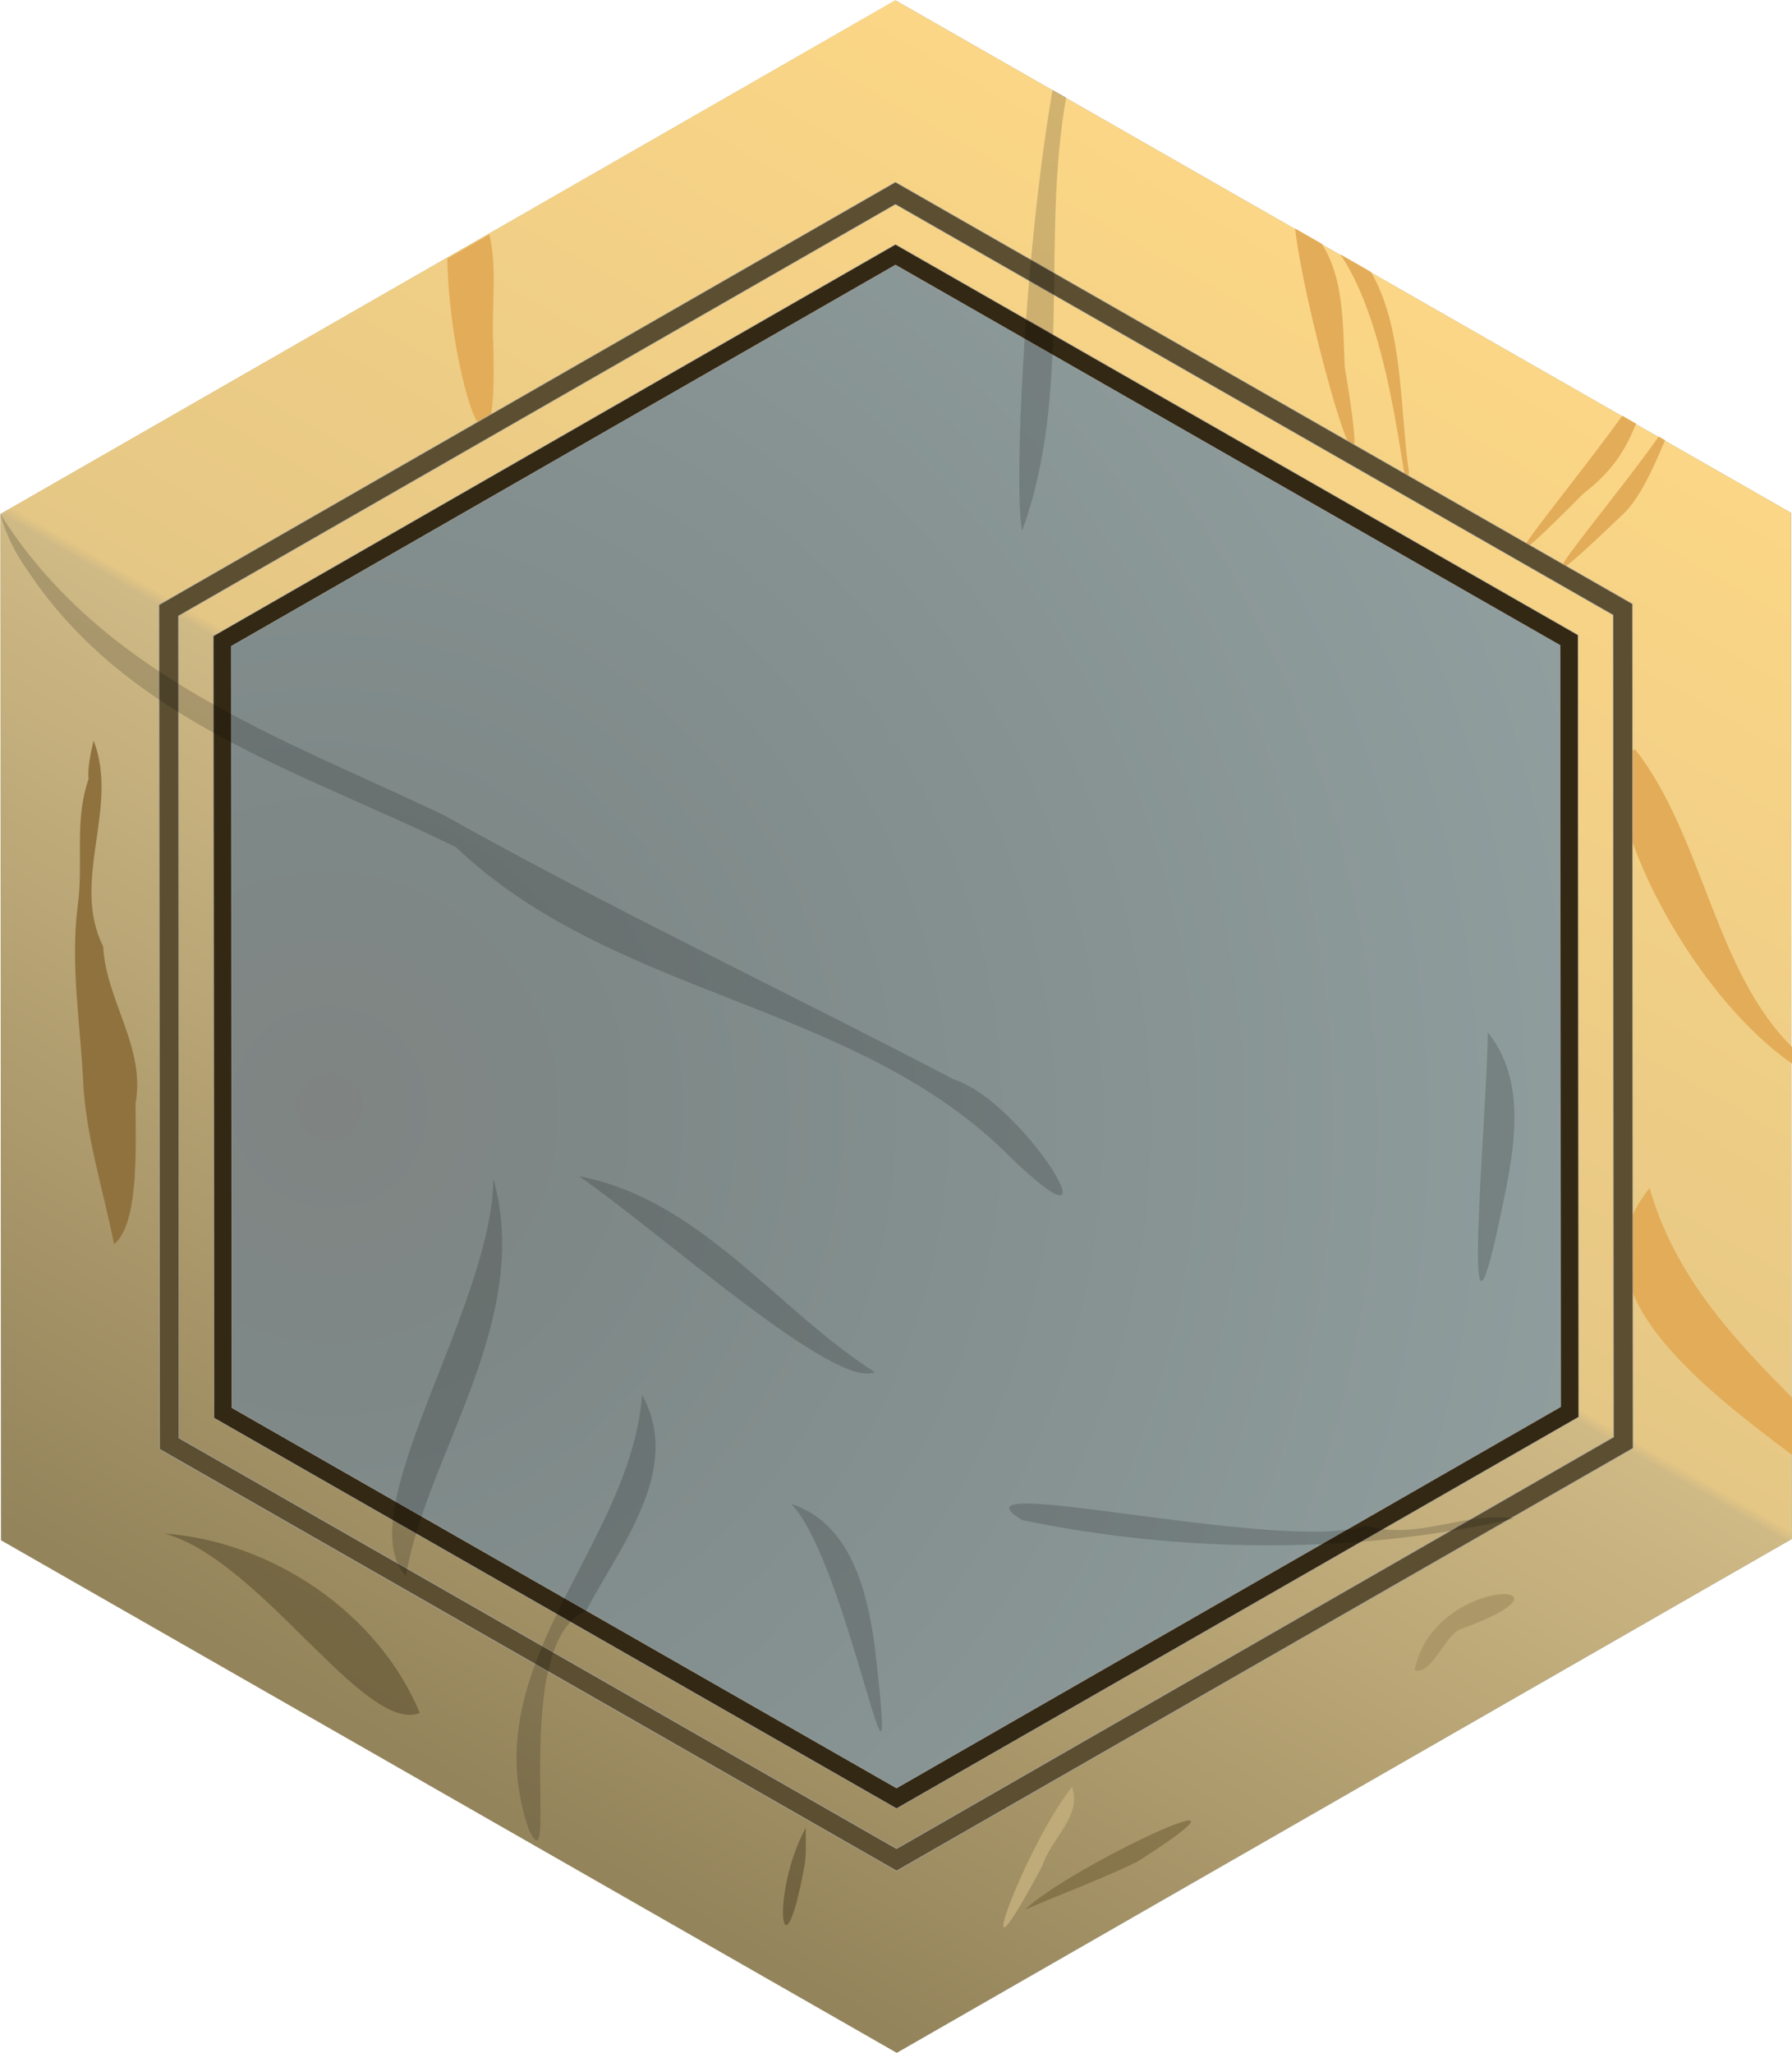 <?xml version="1.0" encoding="UTF-8" standalone="no"?>
<svg
   xmlns:dc="http://purl.org/dc/elements/1.1/"
   xmlns:cc="http://creativecommons.org/ns#"
   xmlns:rdf="http://www.w3.org/1999/02/22-rdf-syntax-ns#"
   xmlns:svg="http://www.w3.org/2000/svg"
   xmlns="http://www.w3.org/2000/svg"
   xmlns:xlink="http://www.w3.org/1999/xlink"
   xmlns:sodipodi="http://sodipodi.sourceforge.net/DTD/sodipodi-0.dtd"
   xmlns:inkscape="http://www.inkscape.org/namespaces/inkscape"
   sodipodi:docname="town_template.svg"
   inkscape:version="1.0 (4035a4fb49, 2020-05-01)"
   id="svg7854"
   version="1.1"
   viewBox="0 0 259.887 297.733"
   height="297.733mm"
   width="259.887mm">
  <defs
     id="defs7848">
    <linearGradient
       id="linearGradient8652"
       inkscape:collect="always">
      <stop
         id="stop8648"
         offset="0"
         style="stop-color:#7f8482;stop-opacity:1" />
      <stop
         style="stop-color:#7e8988;stop-opacity:1;"
         offset="0.211"
         id="stop8656" />
      <stop
         id="stop8650"
         offset="1"
         style="stop-color:#95a3a4;stop-opacity:1" />
    </linearGradient>
    <linearGradient
       id="linearGradient8448"
       inkscape:collect="always">
      <stop
         id="stop8444"
         offset="0"
         style="stop-color:#fbd686;stop-opacity:1;" />
      <stop
         style="stop-color:#e5c785;stop-opacity:1;"
         offset="0.498"
         id="stop8454" />
      <stop
         style="stop-color:#cfb985;stop-opacity:1"
         offset="0.505"
         id="stop8452" />
      <stop
         id="stop8446"
         offset="1"
         style="stop-color:#94845b;stop-opacity:1" />
    </linearGradient>
    <linearGradient
       gradientTransform="matrix(1,0,0,1,123.631,-276.135)"
       gradientUnits="userSpaceOnUse"
       y2="453.629"
       x2="-75.749"
       y1="232.207"
       x1="51.638"
       id="linearGradient8450"
       xlink:href="#linearGradient8448"
       inkscape:collect="always" />
    <radialGradient
       gradientUnits="userSpaceOnUse"
       gradientTransform="matrix(1.675,-0.424,0.436,1.747,-63.584,-48.974)"
       r="119.487"
       fy="74.503"
       fx="38.328"
       cy="74.503"
       cx="38.328"
       id="radialGradient8654"
       xlink:href="#linearGradient8652"
       inkscape:collect="always" />
  </defs>
  <sodipodi:namedview
     inkscape:window-maximized="0"
     inkscape:window-y="23"
     inkscape:window-x="26"
     inkscape:window-height="1205"
     inkscape:window-width="2124"
     fit-margin-bottom="0"
     fit-margin-right="0"
     fit-margin-left="0"
     fit-margin-top="0"
     showgrid="false"
     inkscape:document-rotation="0"
     inkscape:current-layer="layer1"
     inkscape:document-units="mm"
     inkscape:cy="346.98047"
     inkscape:cx="-347.07856"
     inkscape:zoom="0.35"
     inkscape:pageshadow="2"
     inkscape:pageopacity="0.0"
     borderopacity="1.0"
     bordercolor="#666666"
     pagecolor="#ffffff"
     id="base" />
  <g
     transform="translate(24.659,84.699)"
     id="layer1"
     inkscape:groupmode="layer"
     inkscape:label="Ebene 1">
    <g
       id="g8726">
      <path
         d="M 228.157,122.997 108.763,192.037 -10.724,123.159 -10.817,-14.759 108.577,-83.799 228.064,-14.921 Z"
         sodipodi:type="star"
         style="fill:url(#radialGradient8654);fill-opacity:1;stroke:none;stroke-width:0.086;stroke-linecap:round;stroke-linejoin:bevel"
         id="path8437"
         sodipodi:sides="6"
         sodipodi:cx="108.6699"
         sodipodi:cy="54.119068"
         sodipodi:r1="137.91792"
         sodipodi:r2="119.44042"
         sodipodi:arg1="0.52292213"
         sodipodi:arg2="1.0465209"
         inkscape:flatsided="true"
         inkscape:rounded="0"
         inkscape:randomized="0"
         transform="matrix(1.087,0,0,1.079,-12.811,5.776)" />
      <path
         id="path8439"
         style="fill:url(#linearGradient8450);fill-opacity:1;stroke:none;stroke-width:0.093;stroke-linecap:round;stroke-linejoin:bevel"
         d="m 105.183,-84.658 -129.795,74.5 0.101,148.826 129.897,74.326 129.796,-74.5 -0.102,-148.826 z m 0.025,36.387 98.138,56.154 0.077,112.438 -98.062,56.285 L 7.223,120.453 7.146,8.014 Z" />
      <path
         id="path8507"
         style="fill:#e3ac58;fill-opacity:1;stroke:none;stroke-width:1px;stroke-linecap:butt;stroke-linejoin:miter;stroke-opacity:1"
         d="M 902.76 650.166 C 860.9 702.005 922.064 752.403 981.865 797.035 L 981.844 765.959 C 949.192 733.125 916.707 698.858 902.76 650.166 z "
         transform="matrix(0.265,0,0,0.265,-24.659,-84.699)" />
      <path
         id="path8509"
         style="fill:#e3ac58;fill-opacity:1;stroke:none;stroke-width:1px;stroke-linecap:butt;stroke-linejoin:miter;stroke-opacity:1"
         d="M 894.896 410.115 C 865.514 419.182 915.638 537.24 981.719 582.766 L 981.713 573.941 C 938.424 532.25 932.334 458.053 894.896 410.115 z "
         transform="matrix(0.265,0,0,0.265,-24.659,-84.699)" />
      <path
         id="path8511"
         style="fill:#e3ac58;fill-opacity:1;stroke:none;stroke-width:1px;stroke-linecap:butt;stroke-linejoin:miter;stroke-opacity:1"
         d="M 708.766 125.055 C 714.741 176.242 755.701 317.734 735.893 200.629 C 734.913 178.698 735.659 152.246 723.285 133.363 L 708.766 125.055 z "
         transform="matrix(0.265,0,0,0.265,-24.659,-84.699)" />
      <path
         id="path8513"
         style="fill:#e3ac58;fill-opacity:1;stroke:none;stroke-width:1px;stroke-linecap:butt;stroke-linejoin:miter;stroke-opacity:1"
         d="M 733.514 139.215 C 765.059 185.315 768.263 286.479 771.053 258.412 C 766.065 224.77 768.209 179.153 750.182 148.752 L 733.514 139.215 z "
         transform="matrix(0.265,0,0,0.265,-24.659,-84.699)" />
      <path
         id="path8515"
         style="fill:#e3ac58;fill-opacity:1;stroke:none;stroke-width:1px;stroke-linecap:butt;stroke-linejoin:miter;stroke-opacity:1"
         d="M 887.844 227.521 C 854.97 273.225 797.147 339.945 866.732 269.92 C 880.709 259.156 888.944 248.105 895.363 231.822 L 887.844 227.521 z "
         transform="matrix(0.265,0,0,0.265,-24.659,-84.699)" />
      <path
         id="path8517"
         style="fill:#e3ac58;fill-opacity:1;stroke:none;stroke-width:1px;stroke-linecap:butt;stroke-linejoin:miter;stroke-opacity:1"
         d="M 907.771 238.924 C 875.476 284.337 817.314 349.58 888.297 281.314 C 896.963 273.239 904.349 257.264 911.248 240.912 L 907.771 238.924 z "
         transform="matrix(0.265,0,0,0.265,-24.659,-84.699)" />
      <path
         id="path8519"
         style="fill:#e3ac58;fill-opacity:1;stroke:none;stroke-width:1px;stroke-linecap:butt;stroke-linejoin:miter;stroke-opacity:1"
         d="M 267.803 128.264 L 244.826 141.453 C 245.699 204.043 273.257 290.027 269.875 186.355 C 268.926 169.08 272.271 146.759 267.803 128.264 z "
         transform="matrix(0.265,0,0,0.265,-24.659,-84.699)" />
      <path
         id="path8456"
         style="fill:#5b4e31;fill-opacity:1;stroke:#a8a8a6;stroke-width:0.076;stroke-linecap:round;stroke-linejoin:bevel"
         d="M 105.201,-58.281 -1.59,3.015 -1.507,125.464 105.368,186.617 212.159,125.321 212.075,2.872 Z m 0.002,3.216 104.068,59.547 0.082,119.233 -103.987,59.687 L 1.298,123.854 1.216,4.621 Z" />
      <path
         d="M 105.207,-49.246 6.296,7.528 6.373,120.941 105.362,177.582 204.273,120.808 204.196,7.394 Z m 0.002,2.979 96.389,55.153 0.076,110.435 L 105.359,174.603 8.97,119.45 8.895,9.015 Z"
         style="fill:#322814;fill-opacity:1;stroke:#a8a8a6;stroke-width:0.071;stroke-linecap:round;stroke-linejoin:bevel"
         id="path8463" />
      <path
         id="path8489"
         style="fill:#000000;fill-opacity:0.17;stroke:none;stroke-width:0.265px;stroke-linecap:butt;stroke-linejoin:miter;stroke-opacity:1"
         d="m -24.613,-10.158 c 14.764,23.467 40.565,32.375 64.298,43.652 24.277,13.632 49.403,25.47 74.017,38.367 10.18,3.106 25.633,28.587 7.079,10.177 C 98.484,60.592 64.03,59.699 41.483,38.167 19.297,27.258 -6.004,20.009 -20.516,-1.753 c -1.832,-2.538 -3.293,-5.37 -4.097,-8.405 z" />
      <path
         id="path8491"
         style="fill:#000000;fill-opacity:0.17;stroke:none;stroke-width:0.265px;stroke-linecap:butt;stroke-linejoin:miter;stroke-opacity:1"
         d="m 191.115,65.02 c -0.081,11.695 -4.347,56.905 2.235,24.649 1.683,-8.011 3.391,-17.694 -2.235,-24.649 z" />
      <path
         id="path8493"
         style="fill:#000000;fill-opacity:0.17;stroke:none;stroke-width:0.265px;stroke-linecap:butt;stroke-linejoin:miter;stroke-opacity:1"
         d="m 194.932,135.513 c -23.125,5.301 -48.335,5.009 -71.359,0.233 -12.074,-7.358 37.385,4.888 49.886,0.826 7.502,2.164 14.278,-2.12 21.473,-1.06 z" />
      <path
         id="path8495"
         style="fill:#000000;fill-opacity:0.17;stroke:none;stroke-width:0.265px;stroke-linecap:butt;stroke-linejoin:miter;stroke-opacity:1"
         d="m 46.89,86.245 c -0.113,18.574 -21.107,48.454 -12.676,57.59 2.904,-17.465 18.45,-37.014 12.676,-57.59 z" />
      <path
         id="path8497"
         style="fill:#000000;fill-opacity:0.17;stroke:none;stroke-width:0.265px;stroke-linecap:butt;stroke-linejoin:miter;stroke-opacity:1"
         d="M 59.322,85.882 C 71.557,94.355 96.406,116.871 102.226,114.297 87.845,105.102 76.9,89.231 59.322,85.882 Z" />
      <path
         id="path8499"
         style="fill:#000000;fill-opacity:0.17;stroke:none;stroke-width:0.265px;stroke-linecap:butt;stroke-linejoin:miter;stroke-opacity:1"
         d="m 68.47,117.593 c -1.748,22.128 -24.725,39.344 -16.407,63.101 4.543,9.299 -2.971,-27.133 8.283,-31.779 4.827,-9.293 14.101,-20.452 8.124,-31.322 z" />
      <path
         id="path8503"
         style="fill:#000000;fill-opacity:0.17;stroke:none;stroke-width:0.265px;stroke-linecap:butt;stroke-linejoin:miter;stroke-opacity:1"
         d="m 90.052,133.372 c 8.383,8.455 16.071,54.758 12.144,20.604 -1.114,-7.942 -3.448,-17.754 -12.144,-20.604 z" />
      <path
         id="path8505"
         style="fill:#000000;fill-opacity:0.17;stroke:none;stroke-width:1px;stroke-linecap:butt;stroke-linejoin:miter;stroke-opacity:1"
         d="M 576.039 49.109 C 560.967 136.232 554.614 266.429 559.35 290.572 C 587.076 214.849 569.597 131.885 583.467 53.359 L 576.039 49.109 z "
         transform="matrix(0.265,0,0,0.265,-24.659,-84.699)" />
      <path
         id="path8660"
         style="fill:#90723f;stroke:none;stroke-width:0.265px;stroke-linecap:butt;stroke-linejoin:miter;stroke-opacity:1;fill-opacity:1"
         d="m -11.075,22.72 c 3.763,9.784 -3.386,20.292 1.376,29.838 0.419,7.847 6.175,14.651 4.701,22.752 0.012,6.231 0.526,17.531 -3.125,20.426 -1.558,-7.952 -4.175,-15.829 -4.498,-24.037 -0.437,-8.305 -1.83,-16.609 -0.777,-24.953 0.892,-6.366 -0.548,-12.271 1.585,-18.478 -0.223,-2.06 0.738,-5.548 0.738,-5.548 z"
         sodipodi:nodetypes="cccccccc" />
      <path
         id="path8666"
         style="fill:#564a2b;stroke:none;stroke-width:0.265px;stroke-linecap:butt;stroke-linejoin:miter;stroke-opacity:1;fill-opacity:0.529"
         d="M -0.839,137.691 C 13.126,141.466 28.227,166.858 36.224,163.72 30.181,149.158 14.737,138.817 -0.839,137.691 Z" />
      <path
         id="path8668"
         style="fill:#55472a;stroke:none;stroke-width:0.265px;stroke-linecap:butt;stroke-linejoin:miter;stroke-opacity:1;fill-opacity:0.562"
         d="m 92.213,180.328 c -5.278,9.723 -3.425,23.19 -0.222,5.642 0.363,-1.861 0.154,-3.761 0.222,-5.642 z" />
      <path
         id="path8670"
         style="fill:#716137;stroke:none;stroke-width:0.265px;stroke-linecap:butt;stroke-linejoin:miter;stroke-opacity:1;fill-opacity:0.584"
         d="m 123.993,192.239 c 6.384,-6.227 38.609,-21.233 16.333,-6.977 -5.329,2.588 -10.895,4.636 -16.333,6.977 z" />
      <path
         id="path8672"
         style="fill:#ac9768;stroke:none;stroke-width:0.265px;stroke-linecap:butt;stroke-linejoin:miter;stroke-opacity:1;fill-opacity:1"
         d="m 180.499,157.512 c 2.775,-14.094 26.302,-13.041 6.709,-5.963 -2.377,0.91 -4.247,6.755 -6.709,5.963 z"
         sodipodi:nodetypes="ccc" />
      <path
         id="path8674"
         style="fill:#bfab79;stroke:none;stroke-width:0.265px;stroke-linecap:butt;stroke-linejoin:miter;stroke-opacity:1;fill-opacity:1"
         d="m 130.823,174.434 c -6.747,8.355 -16.156,33.652 -4.336,11.488 1.411,-4.229 5.778,-7.23 4.336,-11.488 z"
         sodipodi:nodetypes="ccc" />
    </g>
  </g>
</svg>
